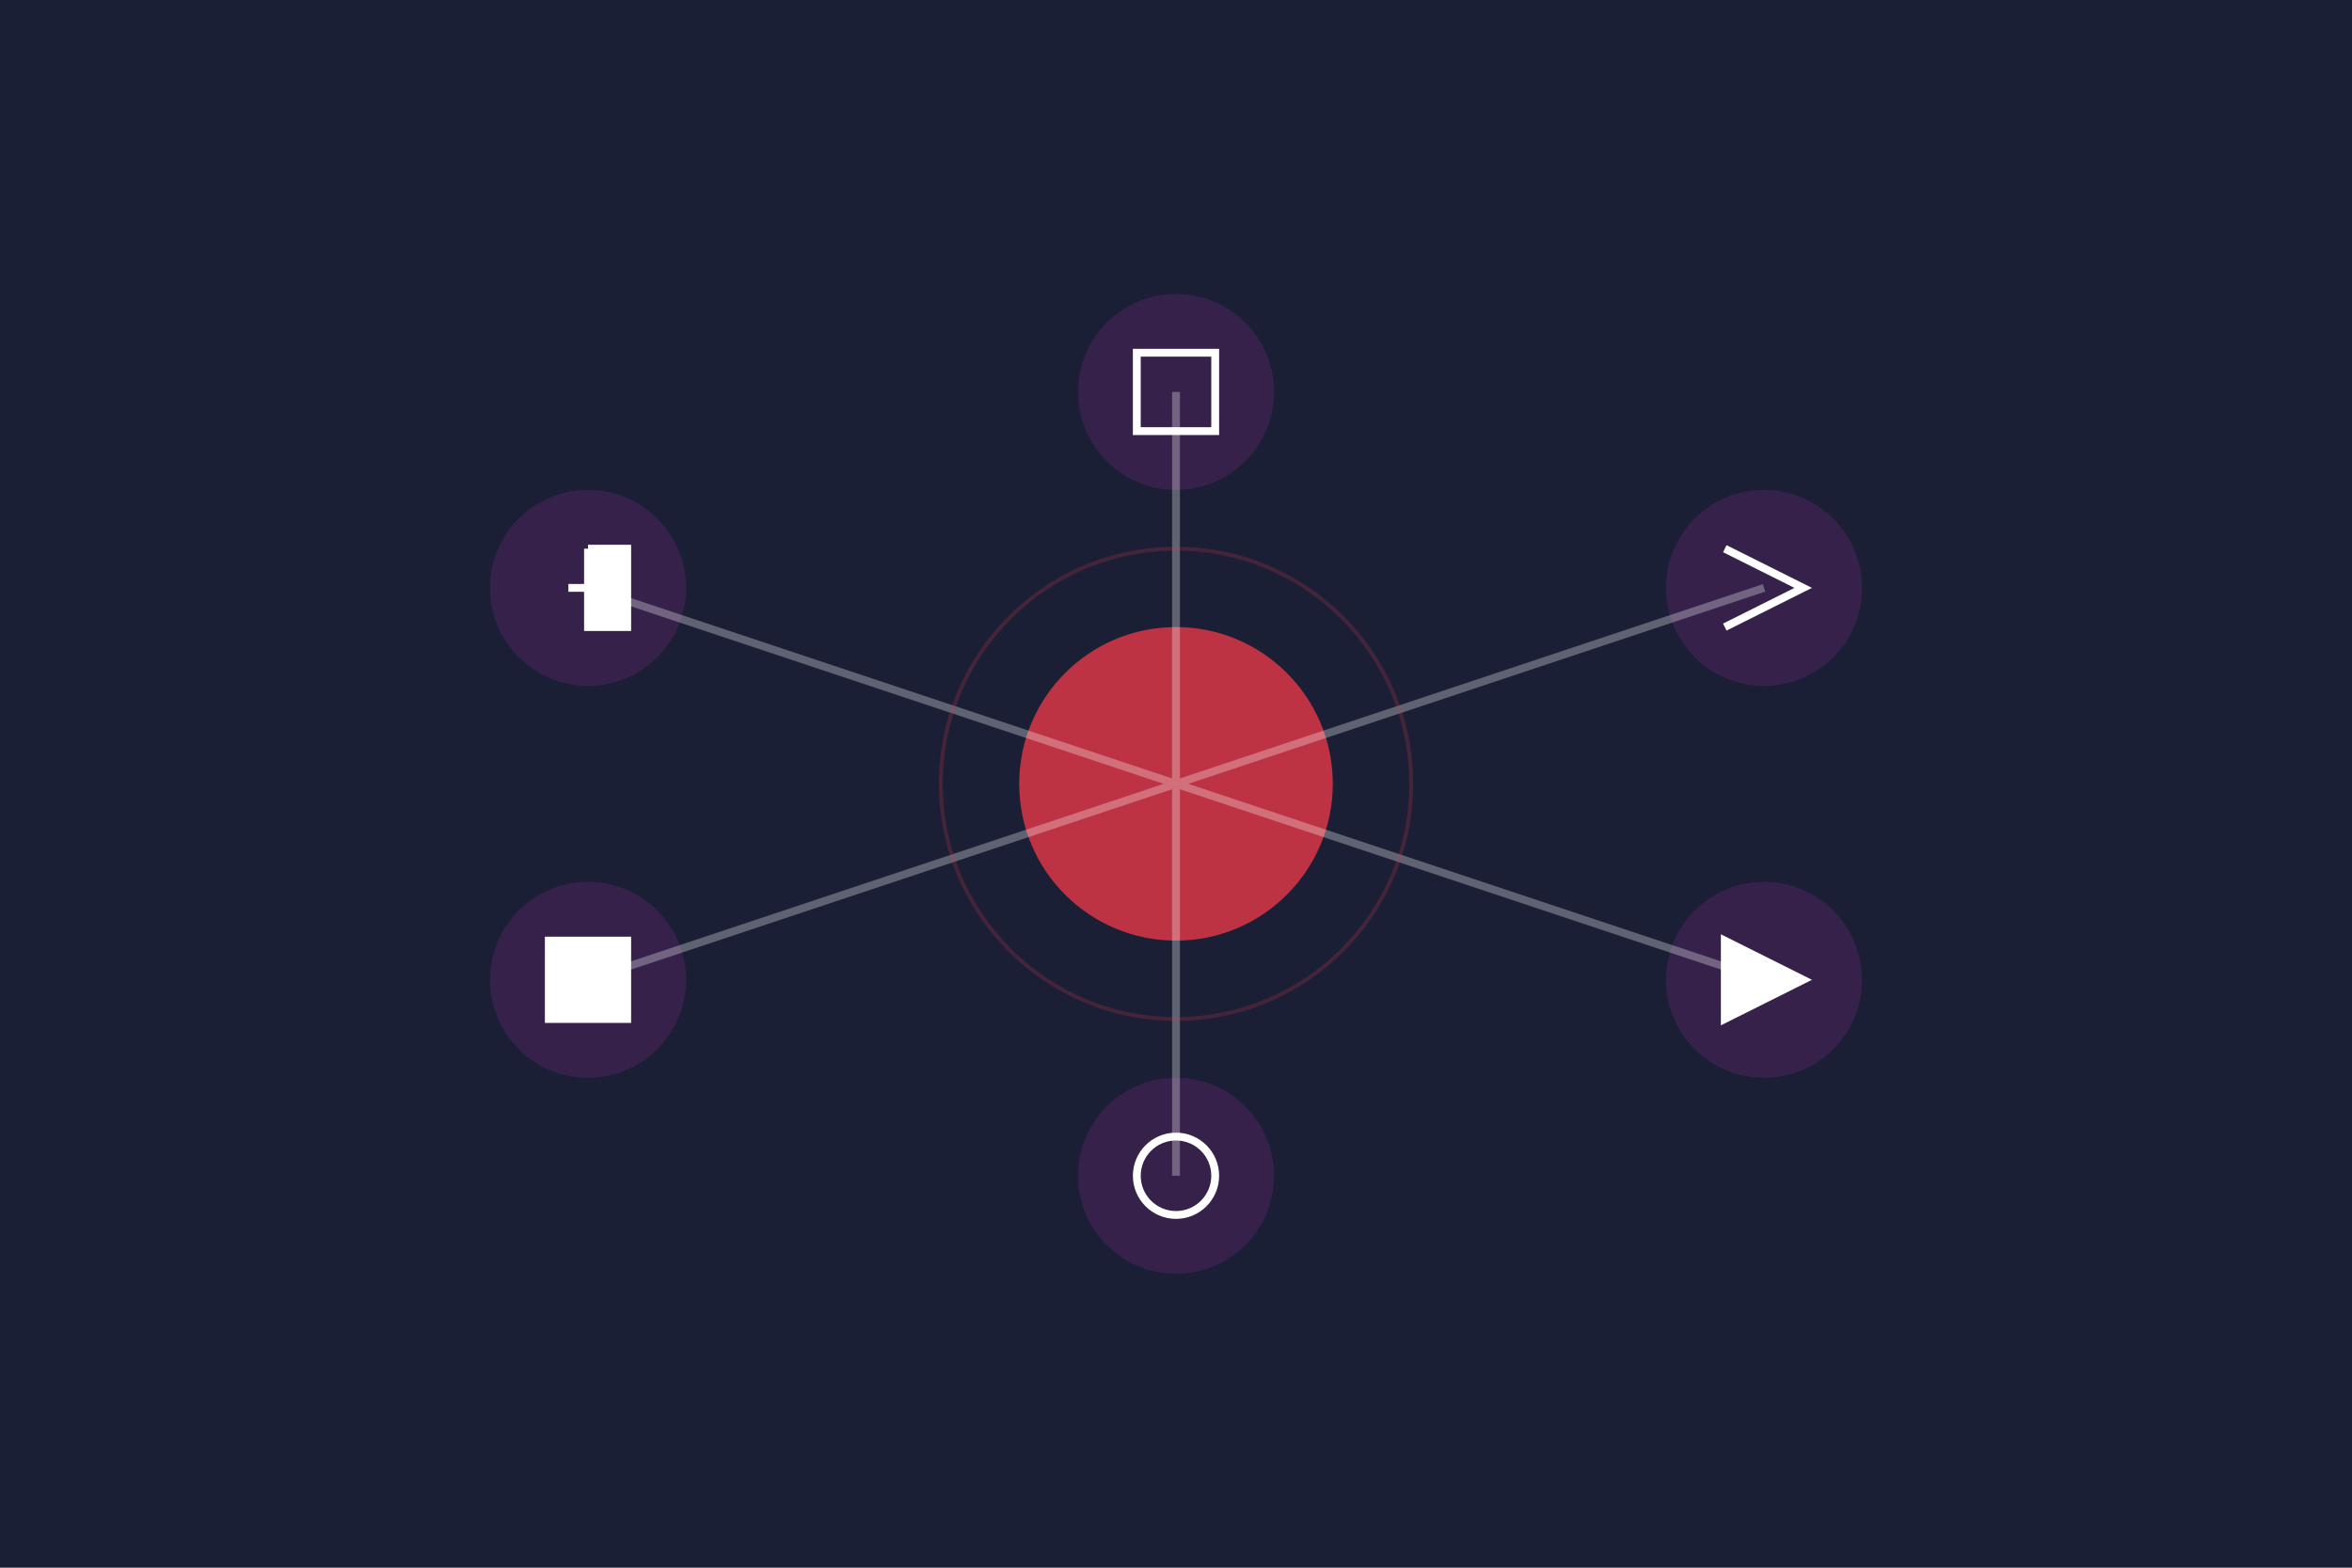 <?xml version="1.0" encoding="UTF-8"?>
<svg width="600" height="400" viewBox="0 0 600 400" xmlns="http://www.w3.org/2000/svg">
    <!-- Background -->
    <rect x="0" y="0" width="600" height="400" fill="#1A1F35"/>
    
    <!-- Network Nodes -->
    <g>
        <!-- Central Node -->
        <circle cx="300" cy="200" r="40" fill="#E63946" opacity="0.8"/>
        
        <!-- Surrounding Nodes -->
        <circle cx="150" cy="150" r="25" fill="#4A235A" opacity="0.6"/>
        <circle cx="450" cy="150" r="25" fill="#4A235A" opacity="0.6"/>
        <circle cx="150" cy="250" r="25" fill="#4A235A" opacity="0.6"/>
        <circle cx="450" cy="250" r="25" fill="#4A235A" opacity="0.6"/>
        <circle cx="300" cy="100" r="25" fill="#4A235A" opacity="0.6"/>
        <circle cx="300" cy="300" r="25" fill="#4A235A" opacity="0.6"/>
        
        <!-- Connection Lines -->
        <g stroke="#FFFFFF" stroke-width="2" opacity="0.3">
            <line x1="300" y1="200" x2="150" y2="150"/>
            <line x1="300" y1="200" x2="450" y2="150"/>
            <line x1="300" y1="200" x2="150" y2="250"/>
            <line x1="300" y1="200" x2="450" y2="250"/>
            <line x1="300" y1="200" x2="300" y2="100"/>
            <line x1="300" y1="200" x2="300" y2="300"/>
        </g>
        
        <!-- Pulse Animation -->
        <circle cx="300" cy="200" r="60" fill="none" stroke="#E63946" opacity="0.2">
            <animate attributeName="r" from="40" to="80" dur="2s" repeatCount="indefinite"/>
            <animate attributeName="opacity" from="0.2" to="0" dur="2s" repeatCount="indefinite"/>
        </circle>
    </g>
    
    <!-- Social Icons (Simplified) -->
    <g fill="#FFFFFF">
        <!-- Facebook-like -->
        <path d="M150,140 h10 v20 h-10 v-20 M160,150 h-15" stroke="#FFFFFF" stroke-width="2"/>
        
        <!-- Twitter-like -->
        <path d="M440,140 l20,10 l-20,10" stroke="#FFFFFF" stroke-width="2" fill="none"/>
        
        <!-- Instagram-like -->
        <rect x="290" y="90" width="20" height="20" stroke="#FFFFFF" stroke-width="2" fill="none"/>
        
        <!-- LinkedIn-like -->
        <rect x="140" y="240" width="20" height="20" stroke="#FFFFFF" stroke-width="2"/>
        
        <!-- YouTube-like -->
        <path d="M440,240 l20,10 l-20,10 z" stroke="#FFFFFF" stroke-width="2"/>
        
        <!-- Pinterest-like -->
        <circle cx="300" cy="300" r="10" stroke="#FFFFFF" stroke-width="2" fill="none"/>
    </g>
</svg>
